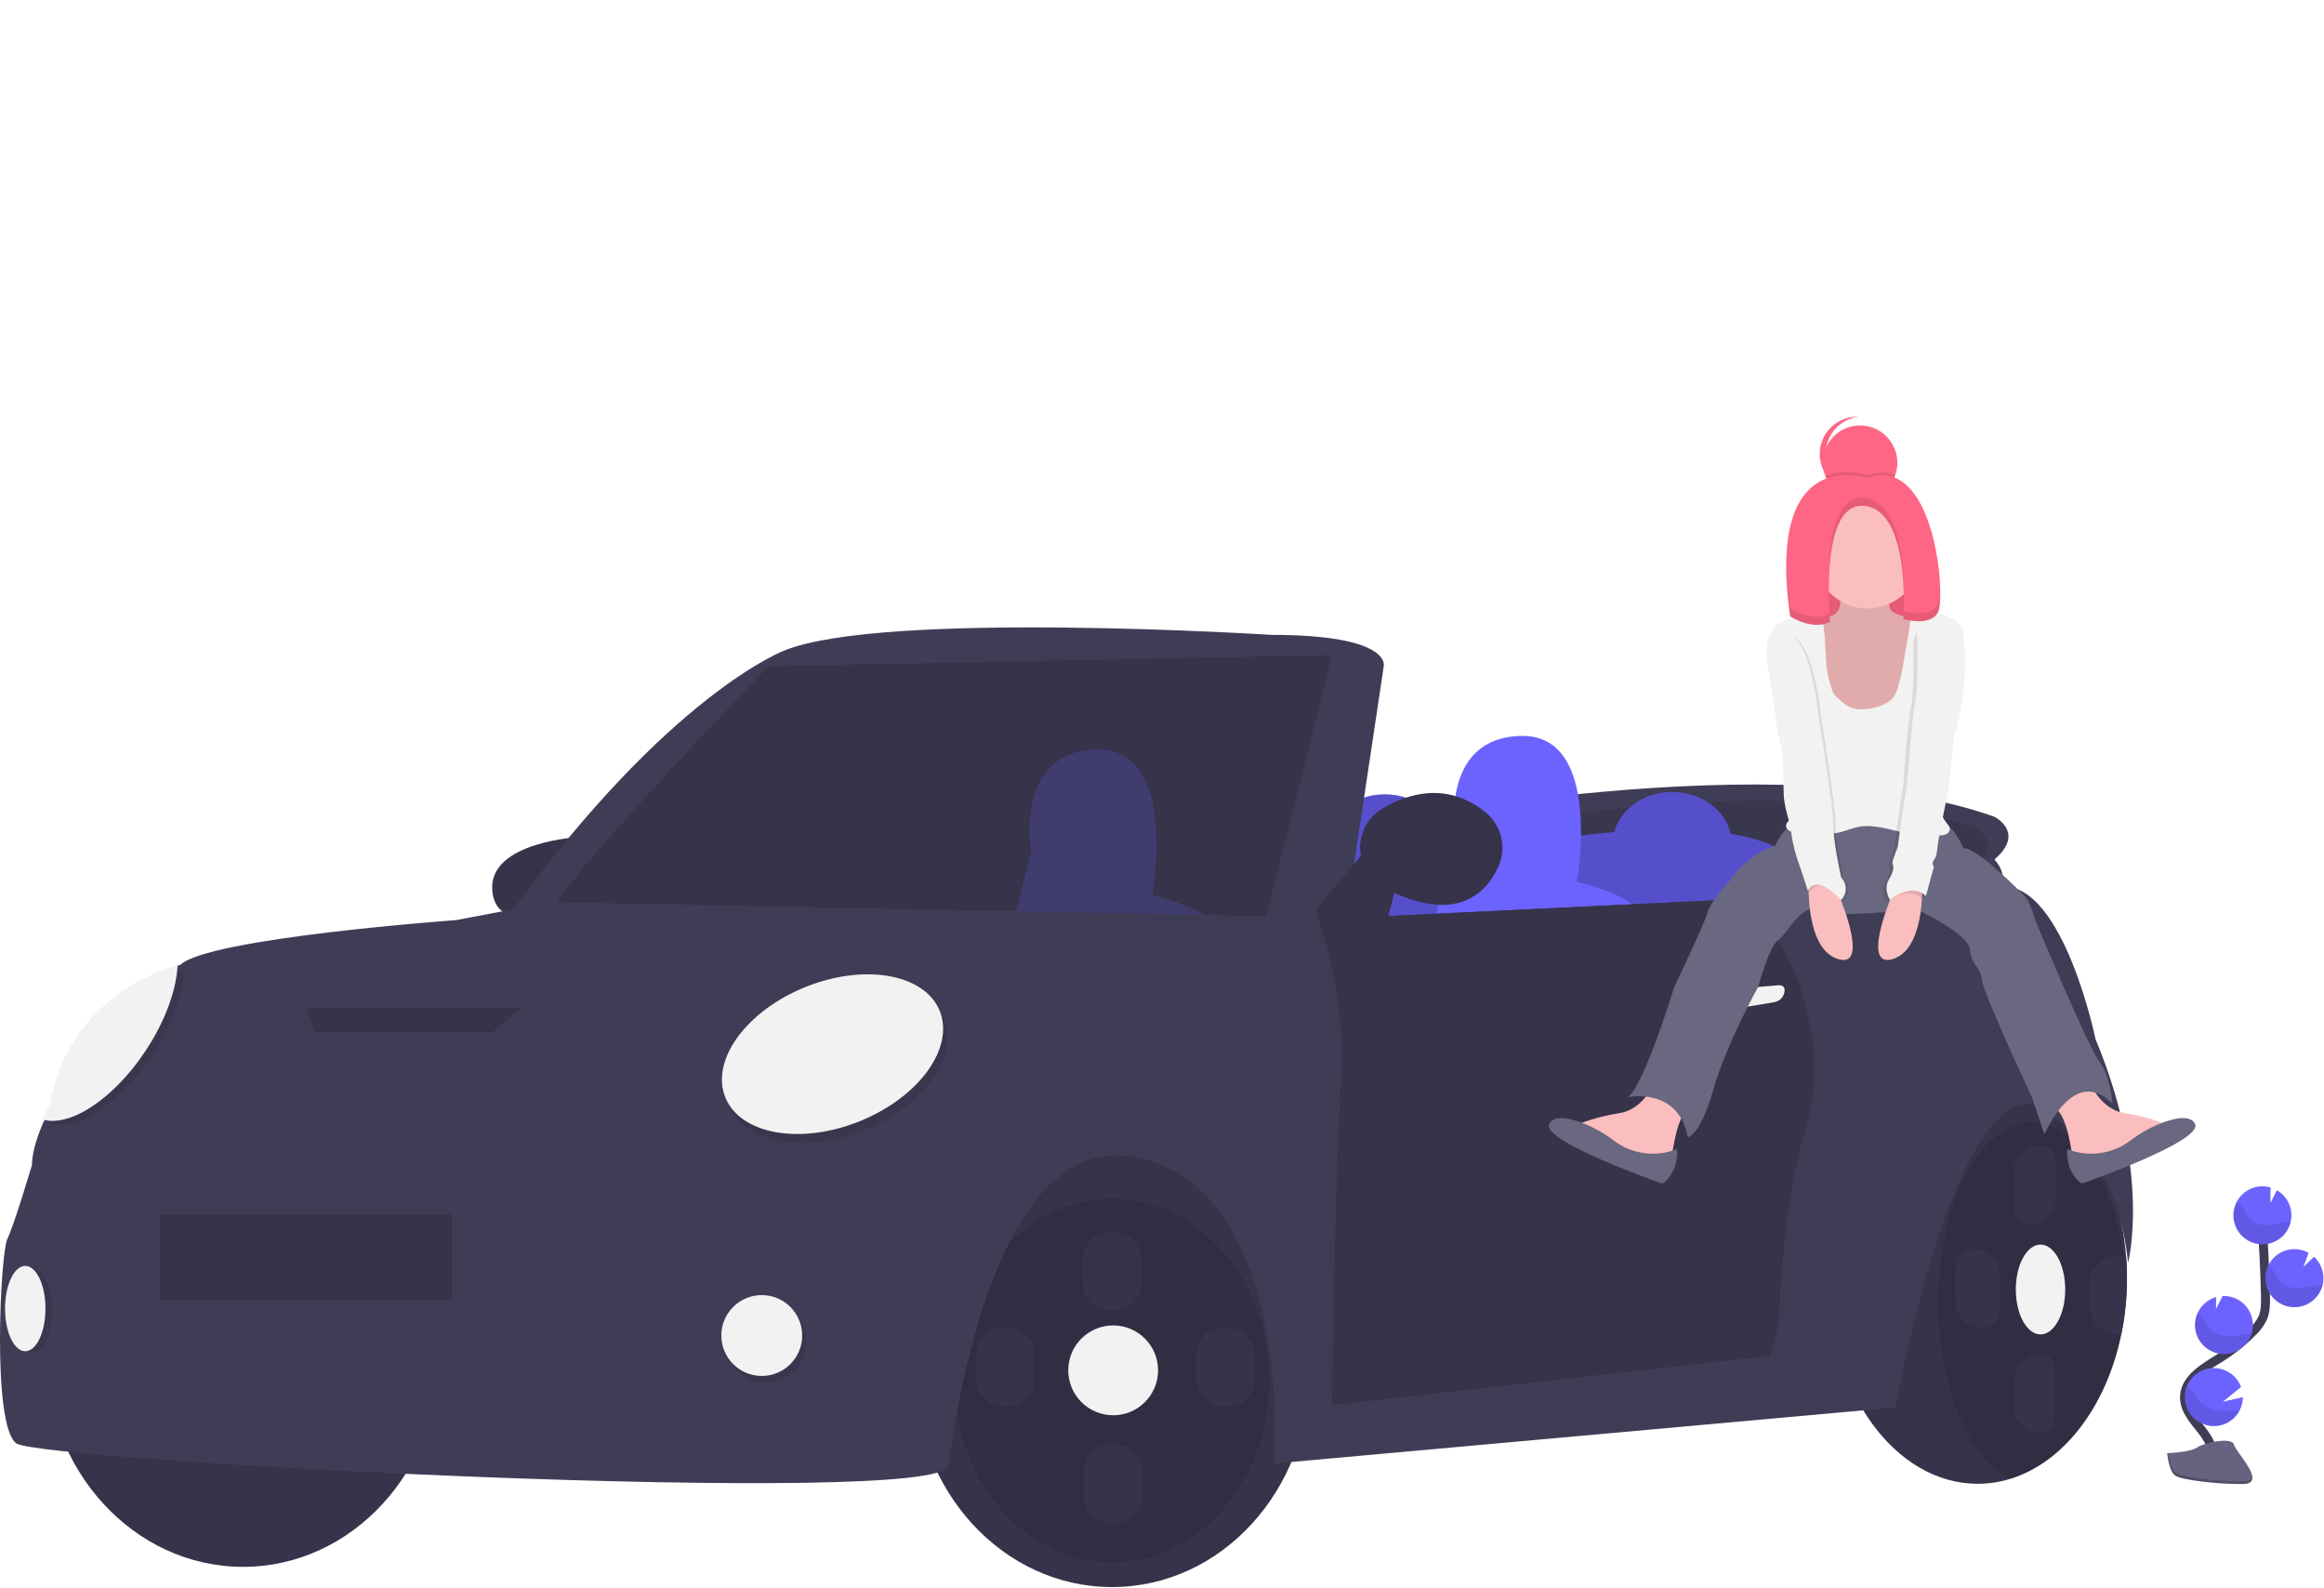 <svg width="1035" height="707" viewBox="0 0 1035 707" fill="none" xmlns="http://www.w3.org/2000/svg">
<rect width="1035" height="707" fill="white"/>
<g clip-path="url(#clip0)">
<path d="M947.25 569.2C947.25 570.92 947.25 572.64 947.14 574.34C946.884 580.957 946.088 587.542 944.76 594.03C938.19 626.14 919.22 651.1 895.39 658.47C890.65 659.946 885.714 660.698 880.75 660.7C844.02 660.7 814.25 619.7 814.25 569.2C814.25 518.7 844.02 477.7 880.75 477.7C915.2 477.7 943.54 513.76 946.91 559.95C947.14 562.99 947.25 566.08 947.25 569.2Z" fill="#36334A"/>
<path opacity="0.1" d="M947.14 574.35C946.884 580.967 946.088 587.552 944.76 594.04C938.19 626.15 919.22 651.11 895.39 658.48C876.94 649.99 863.25 618.17 863.25 580.21C863.25 535.75 882.05 499.71 905.25 499.71C924.72 499.71 941.1 525.13 945.85 559.62C946.51 564.35 946.94 569.29 947.14 574.35Z" fill="black"/>
<path d="M613.25 366.7C613.25 366.7 793.25 329.7 888.25 363.7C888.25 363.7 902.25 370.7 888.25 382.7C888.25 382.7 901.49 396.7 878.37 401.7L786.52 407.35L613.25 389.7V366.7Z" fill="#3F3D56"/>
<path opacity="0.1" d="M644.75 371.35C644.75 371.35 798.86 339.67 880.2 368.78C880.2 368.78 892.2 374.78 880.2 385.05C880.2 385.05 891.53 397.05 871.74 401.32L793.1 406.15L644.75 391.06V371.35Z" fill="black"/>
<path d="M820.25 426.7L808.25 402.7C808.25 402.7 813.51 378.42 770.75 371.28C768.38 360.69 757.64 352.7 744.75 352.7C732.17 352.7 721.65 360.3 718.93 370.5C712.79 371.03 706.25 371.75 699.25 372.7L689.47 425.14L688.25 422.7C688.25 422.7 694.46 394.02 638.49 389.83C641.541 386.132 643.222 381.494 643.25 376.7C643.25 363.99 631.38 353.7 616.75 353.7C602.12 353.7 590.25 363.99 590.25 376.7C590.288 381.921 592.271 386.941 595.81 390.78C590.577 391.28 585.057 391.92 579.25 392.7L568.25 451.7L619.25 458.7L700.25 446.7L693.08 432.35L739.25 438.69L820.25 426.7Z" fill="#6C63FF"/>
<path opacity="0.2" d="M820.25 426.7L808.25 402.7C808.25 402.7 813.51 378.42 770.75 371.28C768.38 360.69 757.64 352.7 744.75 352.7C732.17 352.7 721.65 360.3 718.93 370.5C712.79 371.03 706.25 371.75 699.25 372.7L689.47 425.14L688.25 422.7C688.25 422.7 694.46 394.02 638.49 389.83C641.541 386.132 643.222 381.494 643.25 376.7C643.25 363.99 631.38 353.7 616.75 353.7C602.12 353.7 590.25 363.99 590.25 376.7C590.288 381.921 592.271 386.941 595.81 390.78C590.577 391.28 585.057 391.92 579.25 392.7L568.25 451.7L619.25 458.7L700.25 446.7L693.08 432.35L739.25 438.69L820.25 426.7Z" fill="black"/>
<path d="M648.23 373.58C648.23 373.58 640.23 328.7 677.23 327.7C714.23 326.7 702.23 392.7 702.23 392.7C702.23 392.7 730.23 398.7 732.23 409.7C734.23 420.7 635.23 423.7 635.23 423.7L648.23 373.58Z" fill="#6C63FF"/>
<path d="M583.25 610.7C583.25 663.7 543.85 706.7 495.25 706.7C446.65 706.7 407.25 663.7 407.25 610.7C407.25 557.7 447.14 506.2 495.75 506.2C544.36 506.2 583.25 557.68 583.25 610.7Z" fill="#36334A"/>
<path opacity="0.1" d="M495.25 695.69C533.91 695.69 565.25 659.43 565.25 614.7C565.25 569.97 533.91 533.71 495.25 533.71C456.59 533.71 425.25 569.97 425.25 614.7C425.25 659.43 456.59 695.69 495.25 695.69Z" fill="black"/>
<path d="M108.25 697.69C156.851 697.69 196.25 654.709 196.25 601.69C196.25 548.671 156.851 505.69 108.25 505.69C59.649 505.69 20.25 548.671 20.25 601.69C20.25 654.709 59.649 697.69 108.25 697.69Z" fill="#36334A"/>
<path d="M258.25 372.7C258.25 372.7 217.25 374.7 219.25 396.7C221.25 418.7 254.25 402.7 254.25 402.7L258.25 372.7Z" fill="#36334A"/>
<path d="M599.37 409.35L616.25 296.7C616.25 296.7 620.25 282.7 566.25 282.7C566.25 282.7 393.25 271.7 349.25 289.7C349.25 289.7 298.25 308.7 227.25 406.7C227.25 406.7 592.37 415.35 599.37 409.35Z" fill="#3F3D56"/>
<path d="M593.25 291.7L562.25 414.7L542.81 414.23L450.81 411.99L245.62 406.99C245.05 397.27 342.22 296.7 342.22 296.7L593.25 291.7Z" fill="#36334A"/>
<path opacity="0.2" d="M450.84 411.99L459.22 379.59C459.22 379.59 451.22 334.7 488.22 333.7C525.22 332.7 513.22 398.7 513.22 398.7C513.22 398.7 538.72 404.17 542.78 414.23L450.84 411.99Z" fill="#6C63FF"/>
<path d="M947.75 562.2C941.75 504.2 904.25 491.7 904.25 491.7C868.25 489.7 844.25 626.7 844.25 626.7L567.25 651.7C567.25 651.7 576.75 535.2 509.75 516.2C442.75 497.2 425.25 633.7 422.25 652.7C419.25 671.7 18.25 650.7 7.25 642.7C-3.75 634.7 0.25 557.7 3.25 551.7C6.25 545.7 14.25 518.7 14.25 518.7C14.25 512.26 17.33 504.12 19.89 498.47C21.69 494.47 23.25 491.7 23.25 491.7C31.94 442.42 77.06 430.49 80.09 429.7H80.25C92.25 417.7 203.25 409.7 203.25 409.7L245.25 401.7L586.72 408.41L601.25 408.7L774.85 400.35L892.25 394.7C919.25 394.7 933.25 462.7 933.25 462.7C958.25 522.7 947.75 562.2 947.75 562.2Z" fill="#3F3D56"/>
<path opacity="0.1" d="M384.796 503.306C411.172 492.693 427.168 470.702 420.523 454.188C413.878 437.675 387.109 432.893 360.733 443.506C334.356 454.12 318.361 476.111 325.006 492.624C331.651 509.138 358.42 513.92 384.796 503.306Z" fill="black"/>
<path d="M382.798 499.302C409.174 488.688 425.169 466.697 418.524 450.184C411.879 433.671 385.11 428.888 358.734 439.502C332.358 450.116 316.362 472.107 323.007 488.62C329.652 505.134 356.421 509.916 382.798 499.302Z" fill="#F2F2F2"/>
<path opacity="0.1" d="M82.09 431.74C81.58 442.74 76.65 456.62 67.78 469.99C53.51 491.51 33.94 504.18 21.89 500.47C23.69 496.47 25.25 493.7 25.25 493.7C33.94 444.42 79.06 432.49 82.09 431.74Z" fill="black"/>
<path d="M79.09 429.74C78.58 440.74 73.65 454.62 64.78 467.99C50.51 489.51 30.94 502.18 18.89 498.47C20.69 494.47 22.25 491.7 22.25 491.7C30.94 442.42 76.06 430.49 79.09 429.74Z" fill="#F2F2F2"/>
<path d="M219.25 459.69H140.25L136.25 448.69H232.25L219.25 459.69Z" fill="#36334A"/>
<path d="M201.25 540.69H71.25V578.69H201.25V540.69Z" fill="#36334A"/>
<path opacity="0.1" d="M341.25 615.69C351.191 615.69 359.25 607.631 359.25 597.69C359.25 587.749 351.191 579.69 341.25 579.69C331.309 579.69 323.25 587.749 323.25 597.69C323.25 607.631 331.309 615.69 341.25 615.69Z" fill="black"/>
<path d="M339.25 612.69C349.191 612.69 357.25 604.631 357.25 594.69C357.25 584.749 349.191 576.69 339.25 576.69C329.309 576.69 321.25 584.749 321.25 594.69C321.25 604.631 329.309 612.69 339.25 612.69Z" fill="#F2F2F2"/>
<path opacity="0.1" d="M14.25 602.69C19.221 602.69 23.25 594.183 23.25 583.69C23.25 573.197 19.221 564.69 14.25 564.69C9.279 564.69 5.25 573.197 5.25 583.69C5.25 594.183 9.279 602.69 14.25 602.69Z" fill="black"/>
<path d="M11.25 601.69C16.221 601.69 20.25 593.183 20.25 582.69C20.25 572.197 16.221 563.69 11.25 563.69C6.279 563.69 2.25 572.197 2.25 582.69C2.25 593.183 6.279 601.69 11.25 601.69Z" fill="#F2F2F2"/>
<path d="M804.25 502.7C793.25 536.7 792.25 589.7 792.25 589.7L788.25 603.7L593.25 625.7C593.25 625.7 594.25 527.7 597.25 481.7C599.36 449.25 591.53 421.78 586.72 408.41L601.25 408.7L774.85 400.35C803.85 420.68 814.12 472.17 804.25 502.7Z" fill="#36334A"/>
<path d="M759.79 441.4C759.107 441.445 758.442 441.633 757.836 441.951C757.23 442.269 756.697 442.709 756.271 443.245C755.846 443.781 755.537 444.4 755.364 445.062C755.192 445.724 755.16 446.415 755.27 447.09C755.365 447.655 755.597 448.189 755.945 448.644C756.294 449.099 756.749 449.461 757.27 449.7C760.5 451.31 782 447.7 790.15 446.26C791.357 446.064 792.465 445.475 793.3 444.583C794.136 443.691 794.653 442.547 794.77 441.33C794.87 439.91 794.35 438.7 792.27 438.7L759.79 441.4Z" fill="#F2F2F2"/>
<path d="M586.25 404.7C586.25 404.7 591.25 426.7 615.25 419.7L623.25 388.7L607.25 379.7L586.25 404.7Z" fill="#36334A"/>
<path d="M615.64 360.03C626.64 353.51 644.09 347.81 661.35 361.5C664.943 364.337 667.477 368.299 668.545 372.75C669.613 377.201 669.154 381.882 667.24 386.04C661.59 398.27 648.18 411.54 616.87 395.65C613.797 394.09 611.173 391.77 609.25 388.91L609.09 388.67C607.575 386.379 606.541 383.804 606.05 381.102C605.559 378.399 605.622 375.625 606.234 372.948C606.846 370.27 607.996 367.745 609.613 365.525C611.229 363.304 613.28 361.435 615.64 360.03V360.03Z" fill="#36334A"/>
<path d="M495.75 630.19C506.796 630.19 515.75 621.236 515.75 610.19C515.75 599.144 506.796 590.19 495.75 590.19C484.704 590.19 475.75 599.144 475.75 610.19C475.75 621.236 484.704 630.19 495.75 630.19Z" fill="#F2F2F2"/>
<path d="M908.75 594.19C914.825 594.19 919.75 585.236 919.75 574.19C919.75 563.144 914.825 554.19 908.75 554.19C902.675 554.19 897.75 563.144 897.75 574.19C897.75 585.236 902.675 594.19 908.75 594.19Z" fill="#F2F2F2"/>
<path d="M496.25 548.69H494.25C487.623 548.69 482.25 554.063 482.25 560.69V571.69C482.25 578.317 487.623 583.69 494.25 583.69H496.25C502.877 583.69 508.25 578.317 508.25 571.69V560.69C508.25 554.063 502.877 548.69 496.25 548.69Z" fill="#36334A"/>
<path d="M908.75 510.19C909.669 510.19 910.579 510.371 911.429 510.723C912.278 511.075 913.05 511.59 913.7 512.24C914.35 512.89 914.865 513.662 915.217 514.511C915.569 515.361 915.75 516.271 915.75 517.19V533.19C915.75 536.373 914.486 539.425 912.235 541.675C909.985 543.926 906.933 545.19 903.75 545.19C901.893 545.19 900.113 544.453 898.8 543.14C897.487 541.827 896.75 540.047 896.75 538.19V522.19C896.75 519.007 898.014 515.955 900.265 513.705C902.515 511.454 905.567 510.19 908.75 510.19V510.19Z" fill="#36334A"/>
<path d="M908.75 638.2C905.567 638.2 902.515 636.936 900.265 634.685C898.014 632.435 896.75 629.383 896.75 626.2V615.2C896.75 612.017 898.014 608.965 900.265 606.715C902.515 604.464 905.567 603.2 908.75 603.2V603.2C915.35 603.2 914.75 608.6 914.75 615.2V626.2C914.74 632.8 915.37 638.2 908.75 638.2Z" fill="#36334A"/>
<path d="M878.75 556.19C881.933 556.19 884.985 557.454 887.235 559.705C889.486 561.955 890.75 565.007 890.75 568.19V583.19C890.75 585.312 889.907 587.347 888.407 588.847C886.907 590.347 884.872 591.19 882.75 591.19C879.567 591.19 876.515 589.926 874.265 587.675C872.014 585.425 870.75 582.373 870.75 579.19V564.19C870.75 562.068 871.593 560.033 873.093 558.533C874.593 557.033 876.628 556.19 878.75 556.19Z" fill="#36334A"/>
<path d="M947.25 569.2C947.25 570.92 947.25 572.64 947.14 574.34C946.884 580.957 946.088 587.542 944.76 594.03C944.099 594.141 943.43 594.198 942.76 594.2C939.577 594.2 936.525 592.936 934.275 590.685C932.024 588.435 930.76 585.383 930.76 582.2V571.2C930.76 568.017 932.024 564.965 934.275 562.715C936.525 560.464 939.577 559.2 942.76 559.2C943.807 559.197 944.85 559.335 945.86 559.61C946.22 559.71 946.58 559.82 946.92 559.95C947.14 562.99 947.25 566.08 947.25 569.2Z" fill="#36334A"/>
<path d="M546.75 591.19H544.75C538.123 591.19 532.75 596.563 532.75 603.19V614.19C532.75 620.817 538.123 626.19 544.75 626.19H546.75C553.377 626.19 558.75 620.817 558.75 614.19V603.19C558.75 596.563 553.377 591.19 546.75 591.19Z" fill="#36334A"/>
<path d="M448.75 591.19H446.75C440.123 591.19 434.75 596.563 434.75 603.19V614.19C434.75 620.817 440.123 626.19 446.75 626.19H448.75C455.377 626.19 460.75 620.817 460.75 614.19V603.19C460.75 596.563 455.377 591.19 448.75 591.19Z" fill="#36334A"/>
<path d="M496.75 643.19H494.75C488.123 643.19 482.75 648.563 482.75 655.19V666.19C482.75 672.817 488.123 678.19 494.75 678.19H496.75C503.377 678.19 508.75 672.817 508.75 666.19V655.19C508.75 648.563 503.377 643.19 496.75 643.19Z" fill="#36334A"/>
<path d="M845.01 206.01C845.004 207.917 844.665 209.809 844.01 211.6C842.87 214.783 840.785 217.541 838.034 219.507C835.283 221.473 831.998 222.552 828.618 222.6C825.237 222.647 821.922 221.662 819.117 219.775C816.312 217.888 814.15 215.189 812.92 212.04C812.166 210.129 811.779 208.094 811.78 206.04C811.78 201.637 813.529 197.415 816.642 194.302C819.755 191.189 823.977 189.44 828.38 189.44C832.783 189.44 837.005 191.189 840.118 194.302C843.231 197.415 844.98 201.637 844.98 206.04L845.01 206.01Z" fill="#FF6584"/>
<path d="M815.15 210.15C814.092 208.244 813.42 206.148 813.172 203.982C812.924 201.816 813.106 199.623 813.706 197.527C814.305 195.431 815.312 193.474 816.668 191.767C818.025 190.061 819.704 188.638 821.61 187.58C823.462 186.531 825.499 185.852 827.61 185.58C825.323 185.499 823.044 185.892 820.915 186.733C818.787 187.575 816.856 188.848 815.243 190.472C813.63 192.096 812.371 194.035 811.544 196.169C810.716 198.303 810.339 200.585 810.436 202.872C810.533 205.158 811.102 207.4 812.106 209.456C813.111 211.513 814.53 213.339 816.274 214.821C818.018 216.303 820.05 217.408 822.242 218.067C824.434 218.726 826.738 218.924 829.01 218.65C826.165 218.542 823.395 217.703 820.967 216.214C818.54 214.726 816.537 212.637 815.15 210.15V210.15Z" fill="#FF6584"/>
<path d="M852.13 229.13H807.66V298.5H852.13V229.13Z" fill="#FF6584"/>
<path opacity="0.1" d="M853.13 227.13H808.66V296.5H853.13V227.13Z" fill="black"/>
<path d="M737.37 480.81C737.37 480.81 732.63 493.81 721.37 495.63C710.11 497.45 703.61 500.35 703.61 500.35L730.29 517.54L744.52 515.76C744.52 515.76 746.29 497.38 752.22 493.23C758.15 489.08 737.37 480.81 737.37 480.81Z" fill="#FBBEBE"/>
<path d="M930.09 480.81C930.09 480.81 934.83 493.81 946.09 495.63C957.35 497.45 963.87 500.38 963.87 500.38L937.19 517.57L922.96 515.79C922.96 515.79 921.19 497.41 915.26 493.26C909.33 489.11 930.09 480.81 930.09 480.81Z" fill="#FBBEBE"/>
<path d="M800.25 365.79C800.25 365.79 793.13 369.35 790.76 376.46C790.76 376.46 777.76 380.61 770.6 391.88C770.6 391.88 761.71 401.36 760.52 406.11C759.33 410.86 745.7 439.35 745.7 439.35C745.7 439.35 732.07 483.81 724.95 488.56C724.95 488.56 747.48 483.81 751.63 506.34C751.63 506.34 756.97 506.34 762.9 485.59C768.83 464.84 783.05 439.35 783.05 439.35C783.05 439.35 787.8 421.56 791.95 418.6C796.1 415.64 802.62 402 808.55 405.55C814.48 409.1 853.61 404.96 853.61 404.96C853.61 404.96 876.73 415.63 877.32 422.75C877.91 429.87 882.07 430.45 882.66 436.38C883.25 442.31 905.19 489.15 905.19 489.15C905.19 489.15 909.34 502.15 910.52 505.15C910.52 505.15 923.57 473.73 940.76 491.51C940.76 491.51 940.17 479.65 934.83 472.51C929.49 465.37 906.37 409.66 906.37 409.66C906.37 409.66 904 401.36 901.63 398.99C899.26 396.62 880.88 377.65 874.37 377.65C874.37 377.65 870.81 368.75 866.66 367.57L800.25 365.79Z" fill="#696880"/>
<path d="M746.89 511.64C742.257 513.5 737.222 514.127 732.274 513.461C727.327 512.795 722.636 510.858 718.66 507.84C714.796 504.875 710.564 502.425 706.07 500.55C699.79 498.01 692.26 496.12 689.97 500.38C685.82 508.08 740.37 527.06 740.37 527.06C740.37 527.06 747.48 522.9 746.89 511.64Z" fill="#696880"/>
<path d="M920.6 511.64C925.233 513.5 930.268 514.127 935.216 513.461C940.163 512.795 944.854 510.858 948.83 507.84C952.693 504.875 956.926 502.425 961.42 500.55C967.7 498.01 975.23 496.12 977.52 500.38C981.67 508.08 927.12 527.06 927.12 527.06C927.12 527.06 920.01 522.9 920.6 511.64Z" fill="#696880"/>
<path d="M819.63 268.27C819.4 270.33 818.73 272.56 816.97 273.66C815.53 274.56 813.71 274.48 812.05 274.83C810.306 275.263 808.688 276.1 807.327 277.274C805.967 278.449 804.902 279.927 804.22 281.59C802.892 284.946 802.634 288.631 803.48 292.14C803.868 293.862 804.372 295.556 804.99 297.21C806.74 302.13 808.84 307 812.08 311.1C814.854 314.348 817.972 317.285 821.38 319.86C823.49 321.58 825.67 323.34 828.27 324.15C830.036 324.617 831.854 324.856 833.68 324.86C835.93 324.97 838.32 325.04 840.27 323.92C843.27 322.19 844.17 318.36 845.79 315.3C847.18 312.69 849.24 310.49 850.53 307.83C851.443 305.744 852.114 303.559 852.53 301.32L855.3 289.01C856.3 284.55 857.22 279.51 854.7 275.68C854.524 275.364 854.269 275.099 853.96 274.91C853.482 274.716 852.958 274.661 852.45 274.75C849.261 274.964 846.08 274.238 843.3 272.66C842.859 272.441 842.468 272.135 842.15 271.76C841.742 271.127 841.497 270.401 841.44 269.65C841.17 268.123 840.741 266.628 840.16 265.19C839.995 264.677 839.694 264.217 839.29 263.86C838.868 263.593 838.388 263.432 837.89 263.39C833.609 262.692 829.292 262.238 824.96 262.03C823.53 261.97 821.39 261.4 820.42 262.65C819.45 263.9 819.79 266.77 819.63 268.27Z" fill="#FBBEBE"/>
<path opacity="0.1" d="M819.63 268.27C819.4 270.33 818.73 272.56 816.97 273.66C815.53 274.56 813.71 274.48 812.05 274.83C810.306 275.263 808.688 276.1 807.327 277.274C805.967 278.449 804.902 279.927 804.22 281.59C802.892 284.946 802.634 288.631 803.48 292.14C803.868 293.862 804.372 295.556 804.99 297.21C806.74 302.13 808.84 307 812.08 311.1C814.854 314.348 817.972 317.285 821.38 319.86C823.49 321.58 825.67 323.34 828.27 324.15C830.036 324.617 831.854 324.856 833.68 324.86C835.93 324.97 838.32 325.04 840.27 323.92C843.27 322.19 844.17 318.36 845.79 315.3C847.18 312.69 849.24 310.49 850.53 307.83C851.443 305.744 852.114 303.559 852.53 301.32L855.3 289.01C856.3 284.55 857.22 279.51 854.7 275.68C854.524 275.364 854.269 275.099 853.96 274.91C853.482 274.716 852.958 274.661 852.45 274.75C849.261 274.964 846.08 274.238 843.3 272.66C842.859 272.441 842.468 272.135 842.15 271.76C841.742 271.127 841.497 270.401 841.44 269.65C841.17 268.123 840.741 266.628 840.16 265.19C839.995 264.677 839.694 264.217 839.29 263.86C838.868 263.593 838.388 263.432 837.89 263.39C833.609 262.692 829.292 262.238 824.96 262.03C823.53 261.97 821.39 261.4 820.42 262.65C819.45 263.9 819.79 266.77 819.63 268.27Z" fill="black"/>
<path d="M811.6 275.35C809.28 274.66 806.879 274.28 804.46 274.22C798.74 274.08 792.63 276.06 789.32 280.73C787.08 284.097 786.257 288.211 787.03 292.18C787.831 296.12 789.62 299.792 792.23 302.85C793.74 304.455 795.08 306.211 796.23 308.09C797.81 311.09 797.85 314.67 798.23 318.09C799.23 326.2 802.69 333.84 804.07 341.9C805.45 349.96 804.25 359.32 797.88 364.46C796.81 365.32 795.52 366.22 795.43 367.59C795.28 369.78 798.13 370.72 800.32 370.92C806.87 371.55 813.59 372.16 819.95 370.47C822.59 369.77 825.12 368.68 827.8 368.18C834.61 366.91 841.45 369.51 848.25 370.77C853.179 371.578 858.165 371.983 863.16 371.98C864.326 372.083 865.5 371.93 866.6 371.53C867.143 371.317 867.605 370.937 867.917 370.444C868.23 369.952 868.378 369.372 868.34 368.79C868.123 368.034 867.716 367.346 867.16 366.79C863.72 362.53 862.67 356.89 861.73 351.5L858.63 333.35C856.94 323.67 855.37 313.16 859.95 304.46C863.25 298.21 869.31 293.81 872.79 287.66C874.02 285.798 874.578 283.572 874.37 281.35C873.85 278.26 871.06 276.05 868.2 274.75C862.704 272.293 856.469 272.067 850.81 274.12C850.91 278.45 849.81 282.83 849.09 287.12L847.88 294.12C847.267 298.245 846.364 302.322 845.18 306.32C844.74 307.916 844.004 309.416 843.01 310.74C841.942 311.927 840.638 312.878 839.18 313.53C836.021 315.074 832.546 315.864 829.03 315.84C827.509 315.871 825.994 315.641 824.55 315.16C822.17 314.3 820.24 312.53 818.38 310.81C817.769 310.29 817.221 309.699 816.75 309.05C816.26 308.215 815.886 307.316 815.64 306.38C814.83 303.935 814.195 301.435 813.74 298.9C813.43 296.96 813.34 294.99 813.2 293.03C812.76 287.35 812.77 280.92 811.6 275.35Z" fill="#F2F2F2"/>
<path d="M805.58 390.1C805.58 390.1 803.21 421.52 818.03 426.86C832.85 432.2 819.81 400.77 819.81 400.77L815.07 391.28L805.58 390.1Z" fill="#FBBEBE"/>
<path d="M855.98 390.1C855.98 390.1 858.35 421.52 843.53 426.86C828.71 432.2 841.75 400.77 841.75 400.77L846.49 391.28L855.98 390.1Z" fill="#FBBEBE"/>
<path opacity="0.1" d="M792.54 285.16L787.8 292.87C787.8 292.87 791.95 319.55 792.54 324.29C793.048 327.704 793.841 331.069 794.91 334.35C794.91 334.35 795.5 348.58 795.5 353.91C795.5 359.24 798.5 368.14 798.5 368.14C798.916 373.181 799.923 378.155 801.5 382.96C803.87 389.49 806.25 397.19 806.25 397.19C806.25 397.19 809.25 388.89 821.07 401.34C822.392 399.995 823.132 398.185 823.132 396.3C823.132 394.415 822.392 392.605 821.07 391.26C821.07 391.26 817.51 375.26 817.51 366.96C817.51 358.66 810.99 318.96 810.99 318.96C810.99 318.96 806.77 273.89 792.54 285.16Z" fill="black"/>
<path d="M791.37 284.57L786.63 292.27C786.63 292.27 790.78 318.95 791.37 323.7C791.882 327.117 792.679 330.485 793.75 333.77C793.75 333.77 794.37 348 794.37 353.35C794.37 358.7 797.37 367.58 797.37 367.58C797.788 372.62 798.795 377.594 800.37 382.4C802.74 388.92 805.11 396.63 805.11 396.63C805.11 396.63 808.11 388.33 819.93 400.78C821.254 399.437 821.996 397.626 821.996 395.74C821.996 393.854 821.254 392.043 819.93 390.7C819.93 390.7 816.37 374.7 816.37 366.39C816.37 358.08 809.85 318.39 809.85 318.39C809.85 318.39 805.58 273.35 791.37 284.57Z" fill="#F2F2F2"/>
<path opacity="0.1" d="M869.61 280.41L872.61 283.94C872.61 283.94 876.11 304.13 868.4 329.62L866.03 352.75C866.03 352.75 861.88 372.31 861.28 377.06C860.68 381.81 860.69 382.39 859.51 384.17C859.147 384.585 858.947 385.118 858.947 385.67C858.947 386.222 859.147 386.755 859.51 387.17L855.95 400.22C855.95 400.22 850.61 393.7 839.95 402C839.95 402 836.95 397.25 839.36 393.1C841.77 388.95 841.73 387.17 841.14 385.99C840.55 384.81 843.51 378.87 843.51 377.69C843.51 376.51 847.66 349.23 847.66 349.23C847.66 349.23 849.44 322.55 851.22 313.66C852.31 308.19 852.28 295.99 852.1 287.41C851.91 278.48 862.72 273.63 869.1 279.92C869.27 280.05 869.44 280.23 869.61 280.41Z" fill="black"/>
<path d="M871.37 279.23L874.37 282.76C874.37 282.76 877.86 302.94 870.16 328.44L867.79 351.56C867.79 351.56 863.64 371.13 863.04 375.87C862.44 380.61 862.45 381.21 861.26 382.98C860.903 383.398 860.707 383.93 860.707 384.48C860.707 385.03 860.903 385.562 861.26 385.98L857.71 398.98C857.71 398.98 852.37 392.46 841.71 400.76C841.71 400.76 838.71 396.02 841.12 391.87C843.53 387.72 843.49 385.94 842.89 384.75C842.29 383.56 845.27 377.64 845.27 376.45C845.27 375.26 849.42 347.99 849.42 347.99C849.42 347.99 851.2 321.31 852.97 312.42C854.74 303.53 853.57 276.85 853.57 276.85C853.57 276.85 863.09 270.35 871.37 279.23Z" fill="#F2F2F2"/>
<path d="M831.67 270.93C844.77 270.93 855.39 260.31 855.39 247.21C855.39 234.11 844.77 223.49 831.67 223.49C818.57 223.49 807.95 234.11 807.95 247.21C807.95 260.31 818.57 270.93 831.67 270.93Z" fill="#FBBEBE"/>
<path opacity="0.1" d="M844.04 211.6C842.9 214.783 840.815 217.541 838.064 219.507C835.313 221.473 832.028 222.552 828.648 222.6C825.267 222.647 821.953 221.662 819.147 219.775C816.342 217.888 814.18 215.189 812.95 212.04C822.2 208.32 831.67 211.64 831.67 211.64C836.37 209.97 840.49 210.13 844.04 211.6Z" fill="black"/>
<path d="M831.67 212.83C831.67 212.83 786.02 196.83 797.28 274.49C797.28 274.49 807.36 281.01 815.07 276.86C815.07 276.86 809.73 222.86 830.48 225.28C851.23 227.7 847.68 275.67 847.68 275.67C847.68 275.67 859.54 279.23 863.09 272.67C866.64 266.11 861.91 202.15 831.67 212.83Z" fill="#FF6584"/>
<path opacity="0.1" d="M830.48 221.72C816.24 220.09 814.29 244.98 814.48 260.77C814.66 245.08 817.3 223.77 830.48 225.28C845.3 226.97 847.72 251.93 847.9 266.07C848.06 253.1 846.64 223.57 830.48 221.72Z" fill="black"/>
<path opacity="0.1" d="M797.28 270.93C796.251 264.115 795.659 257.241 795.51 250.35C795.46 258.418 796.052 266.476 797.28 274.45C797.28 274.45 807.36 280.97 815.07 276.82C815.07 276.82 814.94 275.54 814.8 273.39C807.13 277.35 797.28 270.93 797.28 270.93Z" fill="black"/>
<path opacity="0.1" d="M863.09 269.15C859.78 275.22 849.27 272.56 847.84 272.15C847.77 274.35 847.68 275.66 847.68 275.66C847.68 275.66 859.54 279.22 863.09 272.66C863.83 271.31 864.21 267.52 864.09 262.45C863.99 265.76 863.64 268.14 863.09 269.15Z" fill="black"/>
<path d="M984.66 652.89C987.4 647.82 984.29 641.6 980.72 637.08C977.15 632.56 972.79 627.85 972.88 622.08C973.02 613.8 981.81 608.91 988.88 604.52C994.094 601.259 998.905 597.392 1003.21 593C1005.01 591.308 1006.5 589.314 1007.61 587.11C1009.06 583.87 1009.02 580.18 1008.93 576.63C1008.63 564.81 1008.05 553 1007.18 541.2" stroke="#3F3D56" stroke-width="4" stroke-miterlimit="10"/>
<path d="M1020.48 540.56C1020.38 538.395 1019.74 536.29 1018.61 534.439C1017.48 532.588 1015.91 531.051 1014.03 529.97L1011.14 535.69L1011.23 528.76C1009.85 528.357 1008.41 528.184 1006.97 528.25C1004.42 528.369 1001.96 529.243 999.902 530.76C997.847 532.277 996.287 534.369 995.42 536.773C994.553 539.176 994.419 541.783 995.033 544.263C995.647 546.743 996.983 548.985 998.872 550.706C1000.76 552.427 1003.12 553.549 1005.64 553.931C1008.17 554.313 1010.75 553.937 1013.07 552.851C1015.38 551.765 1017.32 550.018 1018.64 547.83C1019.96 545.642 1020.6 543.112 1020.48 540.56Z" fill="#6C63FF"/>
<path d="M997.44 628.01C996.137 630.538 994.037 632.566 991.464 633.778C988.892 634.991 985.991 635.321 983.212 634.717C980.432 634.113 977.93 632.609 976.093 630.438C974.256 628.267 973.186 625.551 973.05 622.71C972.958 620.92 973.244 619.131 973.89 617.46C974.834 615.012 976.501 612.909 978.67 611.431C980.838 609.952 983.404 609.169 986.028 609.184C988.652 609.199 991.21 610.012 993.36 611.516C995.511 613.019 997.154 615.141 998.07 617.6L990 624.17L998.87 622.11C998.874 624.163 998.383 626.187 997.44 628.01V628.01Z" fill="#6C63FF"/>
<path d="M991.06 602.92C989.364 602.999 987.67 602.744 986.073 602.168C984.477 601.592 983.009 600.707 981.754 599.564C980.5 598.421 979.483 597.042 978.761 595.505C978.04 593.969 977.628 592.306 977.55 590.61C977.451 588.589 977.835 586.573 978.67 584.73C979.448 583.005 980.592 581.471 982.024 580.234C983.456 578.998 985.14 578.088 986.96 577.57L986.9 582.9L989.82 577.1C993.242 576.943 996.587 578.151 999.119 580.459C1001.65 582.768 1003.16 585.987 1003.32 589.41C1003.4 590.901 1003.21 592.394 1002.77 593.82C1001.99 596.356 1000.45 598.589 998.351 600.217C996.256 601.846 993.71 602.789 991.06 602.92V602.92Z" fill="#6C63FF"/>
<path d="M1022.43 582.05C1020.73 582.129 1019.04 581.874 1017.44 581.298C1015.85 580.722 1014.38 579.837 1013.12 578.694C1011.87 577.551 1010.85 576.172 1010.13 574.635C1009.41 573.099 1009 571.435 1008.92 569.74C1008.81 567.63 1009.23 565.527 1010.14 563.62C1010.9 562.016 1011.97 560.586 1013.31 559.417C1014.64 558.249 1016.2 557.367 1017.89 556.828C1019.58 556.288 1021.36 556.102 1023.12 556.282C1024.89 556.461 1026.59 557.002 1028.14 557.87L1025.86 564.12L1030.55 559.61C1033.07 561.914 1034.57 565.121 1034.73 568.53C1034.79 569.726 1034.68 570.925 1034.4 572.09C1033.76 574.826 1032.24 577.279 1030.08 579.076C1027.92 580.873 1025.24 581.917 1022.43 582.05V582.05Z" fill="#6C63FF"/>
<path opacity="0.1" d="M1018.75 544C1015.75 544.33 1012.86 545.25 1009.87 545.44C1006.88 545.63 1003.59 544.91 1001.7 542.58C1000.82 541.229 1000.02 539.827 999.31 538.38C998.493 537.107 997.377 536.053 996.06 535.31C995.04 537.301 994.56 539.525 994.67 541.76C994.811 544.898 996.089 547.877 998.267 550.14C1000.45 552.404 1003.37 553.796 1006.5 554.057C1009.63 554.318 1012.75 553.43 1015.27 551.559C1017.8 549.687 1019.55 546.961 1020.21 543.89C1019.72 543.91 1019.23 543.95 1018.75 544Z" fill="black"/>
<path opacity="0.1" d="M1022.43 582.05C1020.73 582.129 1019.04 581.874 1017.44 581.298C1015.85 580.722 1014.38 579.837 1013.12 578.694C1011.87 577.551 1010.85 576.172 1010.13 574.635C1009.41 573.099 1009 571.436 1008.92 569.74C1008.81 567.63 1009.23 565.527 1010.14 563.62C1011.17 564.311 1012.05 565.194 1012.74 566.22C1013.66 567.61 1014.21 569.22 1015.3 570.49C1017.3 572.85 1020.75 573.63 1023.87 573.49C1026.99 573.35 1029.99 572.49 1033.1 572.18C1033.53 572.18 1033.97 572.11 1034.4 572.1C1033.76 574.834 1032.24 577.284 1030.08 579.08C1027.92 580.875 1025.24 581.918 1022.43 582.05V582.05Z" fill="black"/>
<path opacity="0.1" d="M991.06 602.92C989.364 602.999 987.67 602.744 986.073 602.168C984.477 601.592 983.009 600.707 981.754 599.564C980.5 598.421 979.483 597.042 978.761 595.505C978.04 593.969 977.628 592.306 977.55 590.61C977.451 588.589 977.835 586.573 978.67 584.73C979.718 585.436 980.633 586.323 981.37 587.35C982.37 588.77 983 590.35 984.17 591.71C986.35 594.14 990.02 594.99 993.32 594.92C996.62 594.85 999.6 594.06 1002.78 593.82C1002 596.357 1000.45 598.592 998.357 600.22C996.26 601.848 993.712 602.791 991.06 602.92V602.92Z" fill="black"/>
<path opacity="0.1" d="M997.44 628.01C996.137 630.538 994.037 632.566 991.464 633.778C988.892 634.991 985.991 635.321 983.212 634.717C980.432 634.113 977.93 632.609 976.093 630.438C974.256 628.267 973.186 625.551 973.05 622.71C972.958 620.92 973.244 619.131 973.89 617.46C974.952 618.16 975.905 619.013 976.72 619.99C977.95 621.49 978.72 623.19 980.18 624.58C982.82 627.18 987.09 628.25 990.88 628.35C993.071 628.363 995.262 628.249 997.44 628.01V628.01Z" fill="black"/>
<path d="M965.18 647.05C965.18 647.05 975.37 646.74 978.45 644.55C981.53 642.36 994.13 639.75 994.9 643.26C995.67 646.77 1010.22 660.72 998.71 660.81C987.2 660.9 971.96 659.02 968.89 657.15C965.82 655.28 965.18 647.05 965.18 647.05Z" fill="#656380"/>
<path opacity="0.2" d="M998.91 659.59C987.4 659.68 972.16 657.79 969.09 655.93C966.76 654.5 965.83 649.4 965.52 647.04H965.18C965.18 647.04 965.82 655.27 968.89 657.14C971.96 659.01 987.2 660.89 998.71 660.8C1002.03 660.8 1003.18 659.59 1003.12 657.8C1002.66 658.91 1001.37 659.57 998.91 659.59Z" fill="black"/>
</g>
<defs>
<clipPath id="clip0">
<rect width="1034.75" height="706.69" fill="white"/>
</clipPath>
</defs>
</svg>
